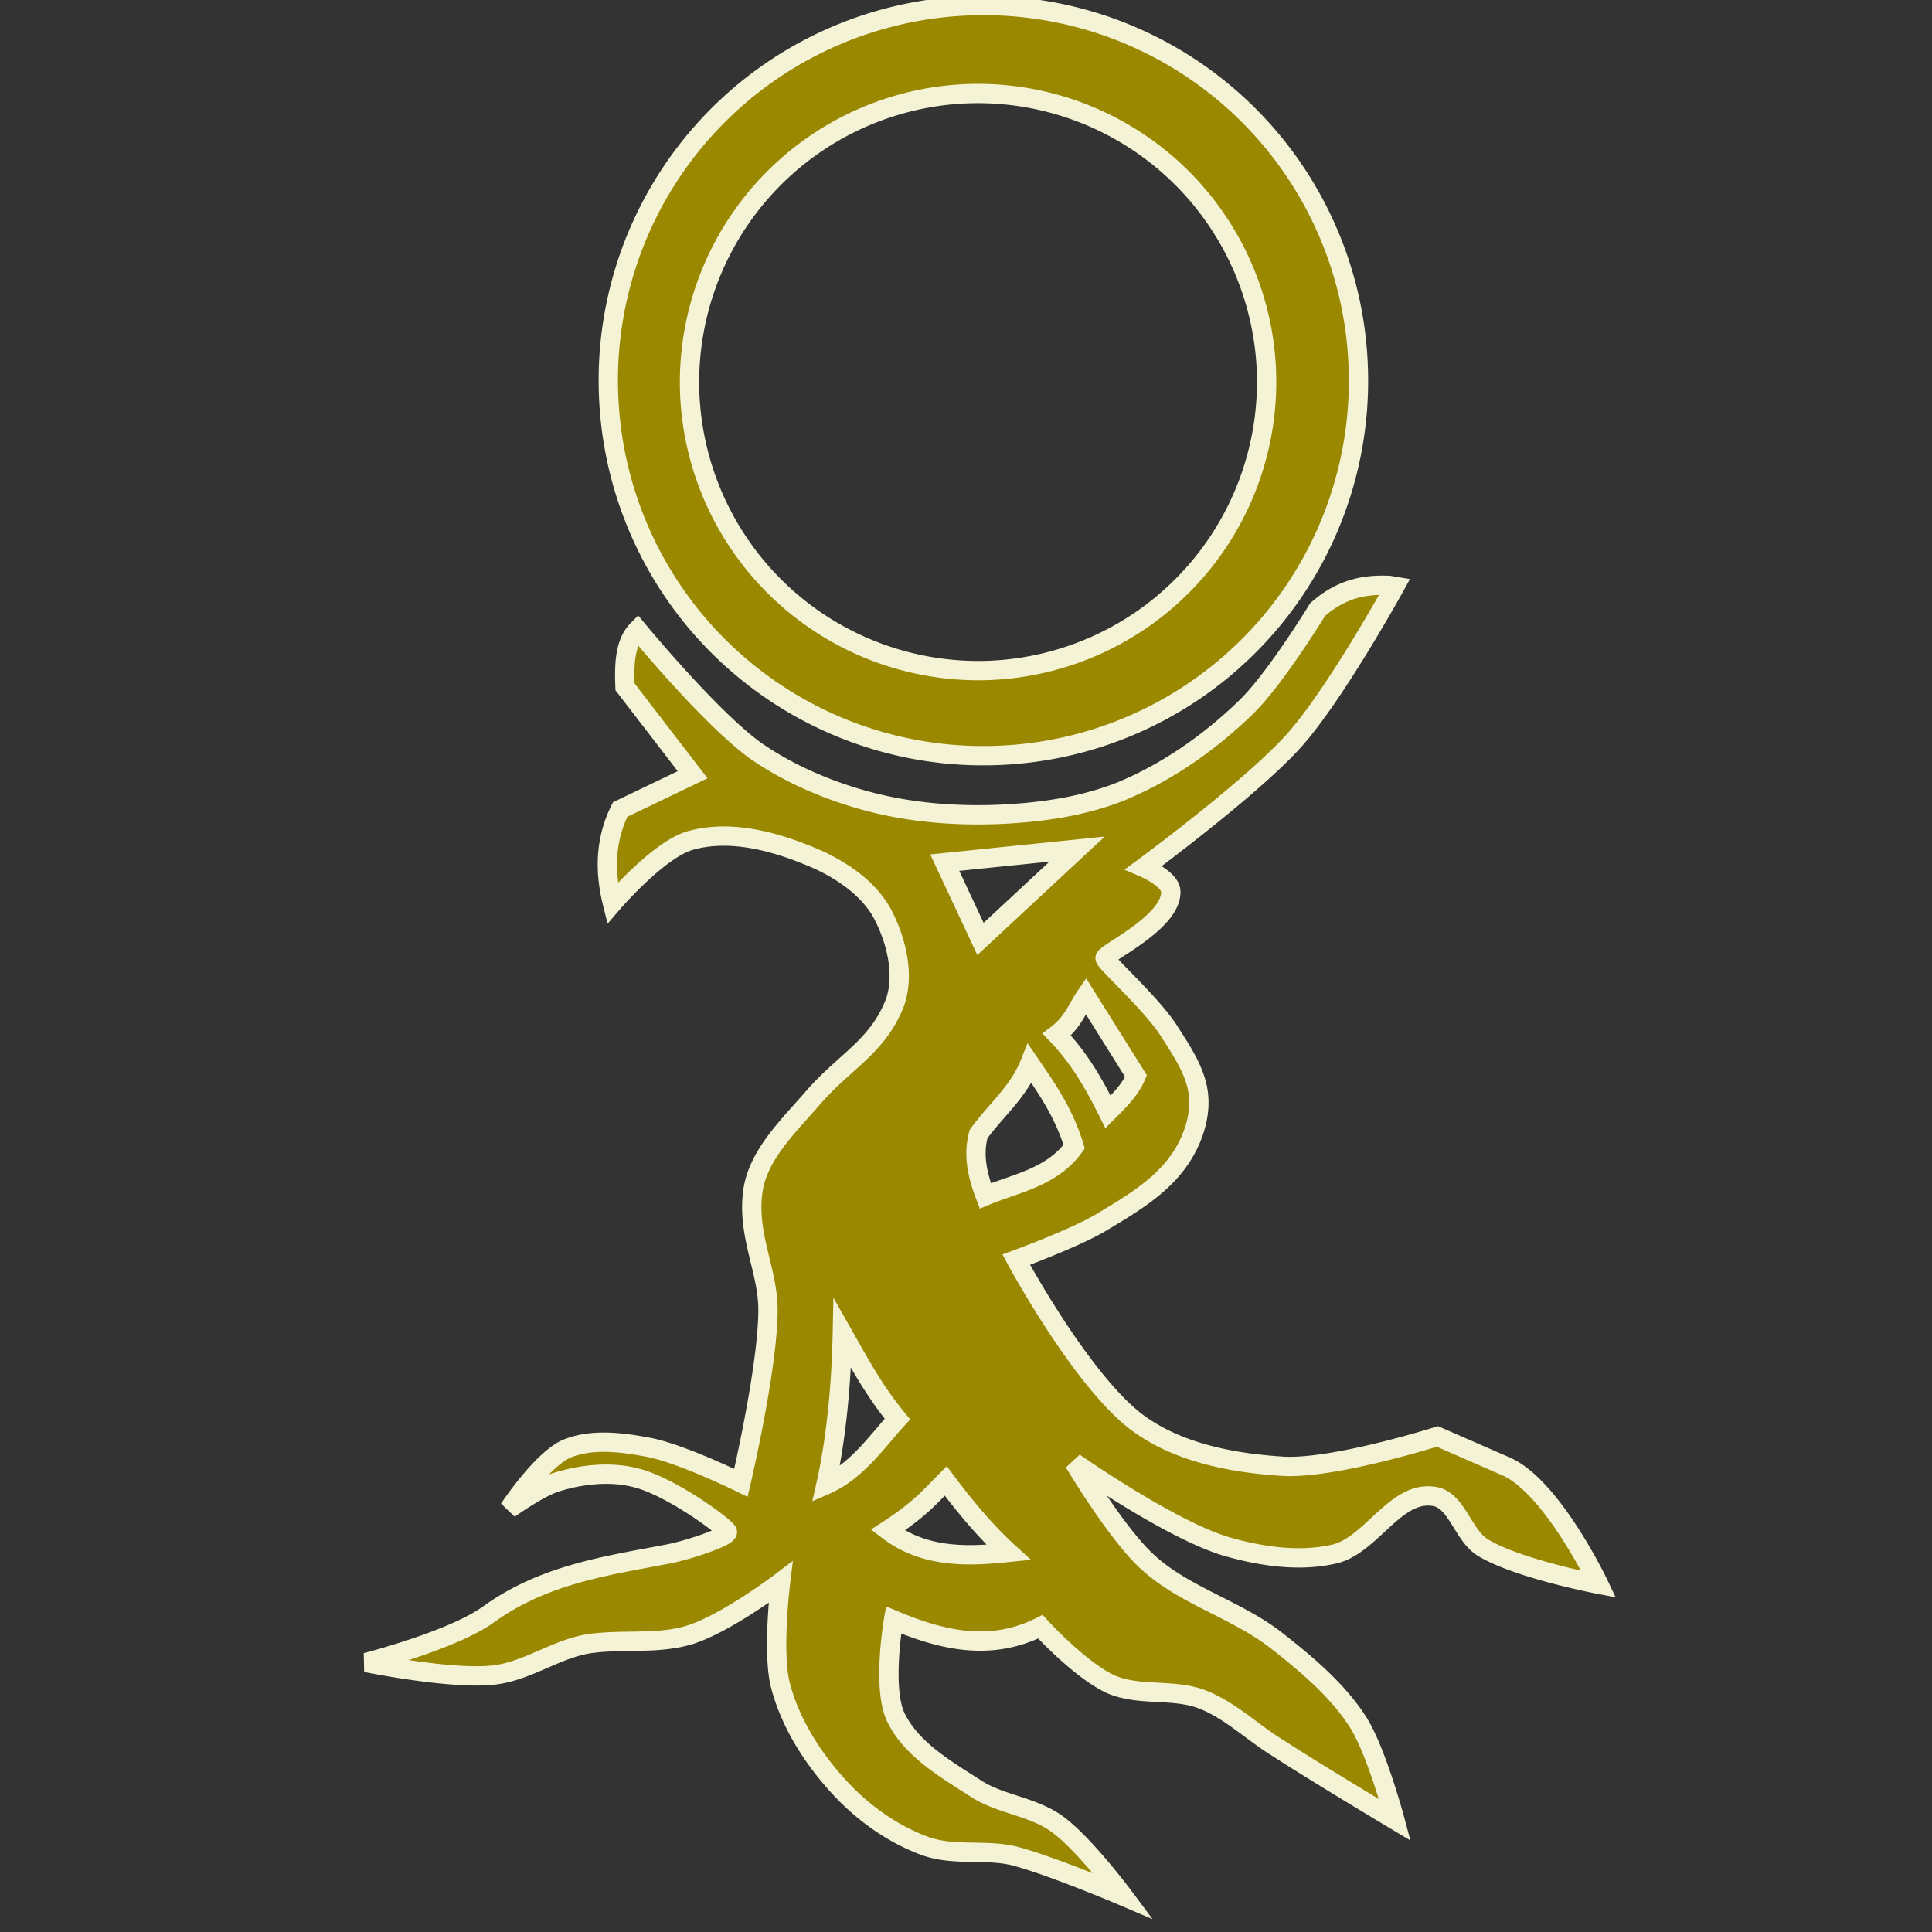 <svg version="1.1" id="svg1" width="200" height="200" viewBox="0 0 200 200"
   xmlns="http://www.w3.org/2000/svg"
   xmlns:svg="http://www.w3.org/2000/svg">
   <rect x="0" y="0" width="200" height="200" fill="#333333" stroke="none"/>
   <path style="fill:#998800;stroke:#f5f3d5;stroke-width:2" d="m 97.9,153.3 c -1.5,1.5 -2.6,2.9 -6.0,5.1 3.9,3.0 8.6,2.7 12.5,2.3 -2.3,-2.1 -4.4,-4.6 -6.5,-7.4 z M 87.2,138.0 c -0.1,5.1 -0.6,10.8 -1.7,15.7 3.2,-1.4 5.3,-4.5 7.4,-6.8 -2.4,-2.9 -4.0,-5.9 -5.7,-8.9 z M 144.4,60.7 c 0,0 -6.0,10.9 -10.3,15.8 -4.3,4.9 -15.7,13.3 -15.7,13.3 0,0 2.8,1.2 2.8,2.5 0.1,3.2 -6.9,6.4 -6.8,6.9 0.1,0.5 4.8,4.7 6.6,7.5 1.4,2.2 3.0,4.5 3.1,7.1 0.1,2.2 -0.8,4.6 -2.1,6.4 -2.0,2.8 -5.1,4.6 -8.1,6.4 -2.7,1.6 -8.7,3.8 -8.7,3.8 0,0 7.1,13.2 13.0,17.2 4.2,2.9 9.7,3.9 14.8,4.2 5.4,0.2 15.8,-3.1 15.8,-3.1 l 7.1,3.1 c 4.8,2.1 9.6,12.2 9.6,12.2 0,0 -8.4,-1.6 -12.0,-3.8 -2.1,-1.3 -2.7,-5.0 -5.1,-5.3 -4.0,-0.6 -6.5,5.2 -10.4,6.0 -3.6,0.8 -7.5,0.2 -11.0,-0.8 -5.8,-1.7 -15.8,-8.7 -15.8,-8.7 0,0 4.4,7.4 7.6,10.3 3.8,3.5 9.2,4.9 13.3,8.1 3.2,2.5 6.4,5.2 8.5,8.5 1.9,3.0 3.8,10.1 3.8,10.1 0,0 -8.2,-4.9 -12.2,-7.5 -2.6,-1.6 -4.9,-3.9 -7.8,-5.0 -2.9,-1.1 -6.4,-0.3 -9.3,-1.5 -3.2,-1.4 -7.4,-6.0 -7.4,-6.0 -5.2,2.6 -10.2,1.4 -15.2,-0.7 0,0 -1.2,6.9 0.2,10.0 1.6,3.4 5.3,5.5 8.4,7.5 2.5,1.6 5.8,1.8 8.3,3.6 2.8,2.0 6.9,7.5 6.9,7.5 0,0 -7.5,-3.2 -11.4,-4.2 -3.1,-0.7 -6.4,0.1 -9.4,-1.1 -3.4,-1.3 -6.5,-3.6 -8.9,-6.3 -2.6,-2.9 -4.8,-6.4 -5.8,-10.2 -0.9,-3.4 0,-10.7 0,-10.7 0,0 -5.8,4.4 -9.6,5.5 -3.2,0.9 -6.4,0.4 -9.8,0.8 -3.6,0.4 -6.7,2.9 -10.3,3.3 -4.4,0.5 -13.2,-1.3 -13.2,-1.3 0,0 9.0,-2.3 12.7,-5.0 5.7,-4.1 12.1,-5.0 18.4,-6.2 2.2,-0.4 6.3,-1.8 6.3,-2.3 0.0,-0.4 -5.8,-4.7 -9.4,-5.6 -2.6,-0.7 -5.6,-0.4 -8.2,0.4 -1.8,0.5 -5.0,2.8 -5.0,2.8 0,0 3.3,-5.0 5.9,-6.2 2.6,-1.1 5.7,-0.7 8.4,-0.2 3.4,0.6 9.7,3.7 9.7,3.7 0,0 2.8,-11.9 2.8,-17.9 0.0,-4.0 -2.1,-7.6 -1.6,-12.0 0.4,-3.9 3.7,-7.0 6.3,-10.0 3.2,-3.7 6.6,-5.2 8.4,-9.7 1.1,-2.9 0.2,-6.6 -1.3,-9.4 -1.4,-2.5 -4.0,-4.3 -6.6,-5.5 -4.1,-1.8 -8.9,-3.2 -13.2,-2.0 -3.3,0.9 -8.1,6.5 -8.1,6.5 -0.8,-3.2 -0.8,-6.5 0.8,-9.7 l 7.5,-3.6 -7.0,-9.1 c -0.1,-2.4 0.0,-4.6 1.3,-5.9 0,0 7.5,9.1 12.2,12.5 3.3,2.3 7.2,4.0 11.1,5.1 4.6,1.3 9.5,1.7 14.2,1.5 4.3,-0.2 8.6,-0.8 12.6,-2.4 4.8,-2.0 9.2,-5.1 12.9,-8.7 3.0,-2.9 7.4,-10.1 7.4,-10.1 2.5,-2.2 4.9,-2.6 7.4,-2.5 z M 106.6,110.1 c -1.2,3.0 -3.5,4.8 -5.3,7.3 -0.6,2.2 -0.1,4.3 0.7,6.4 3.1,-1.3 6.9,-1.9 9.2,-5.1 -1.1,-3.6 -2.9,-6.1 -4.6,-8.6 z m 8.2,4.9 c 1.1,-1.1 2.2,-2.2 2.8,-3.6 l -5.2,-8.3 c -0.9,1.3 -1.3,2.7 -3.0,4.0 2.4,2.5 3.9,5.2 5.3,8.0 z m -17.0,-25.7 3.7,7.9 10.0,-9.3 z M 131.1,38.4 A 29.9,29.9 0 0 1 102.4,69.4 29.9,29.9 0 0 1 71.4,40.7 29.9,29.9 0 0 1 100.1,9.7 29.9,29.9 0 0 1 131.1,38.4 m 9.5,-0.5 A 38.8,38.8 0 0 0 100.3,0.6 38.8,38.8 0 0 0 63.0,40.9 38.8,38.8 0 0 0 103.3,78.2 38.8,38.8 0 0 0 140.6,37.9" />
</svg>
